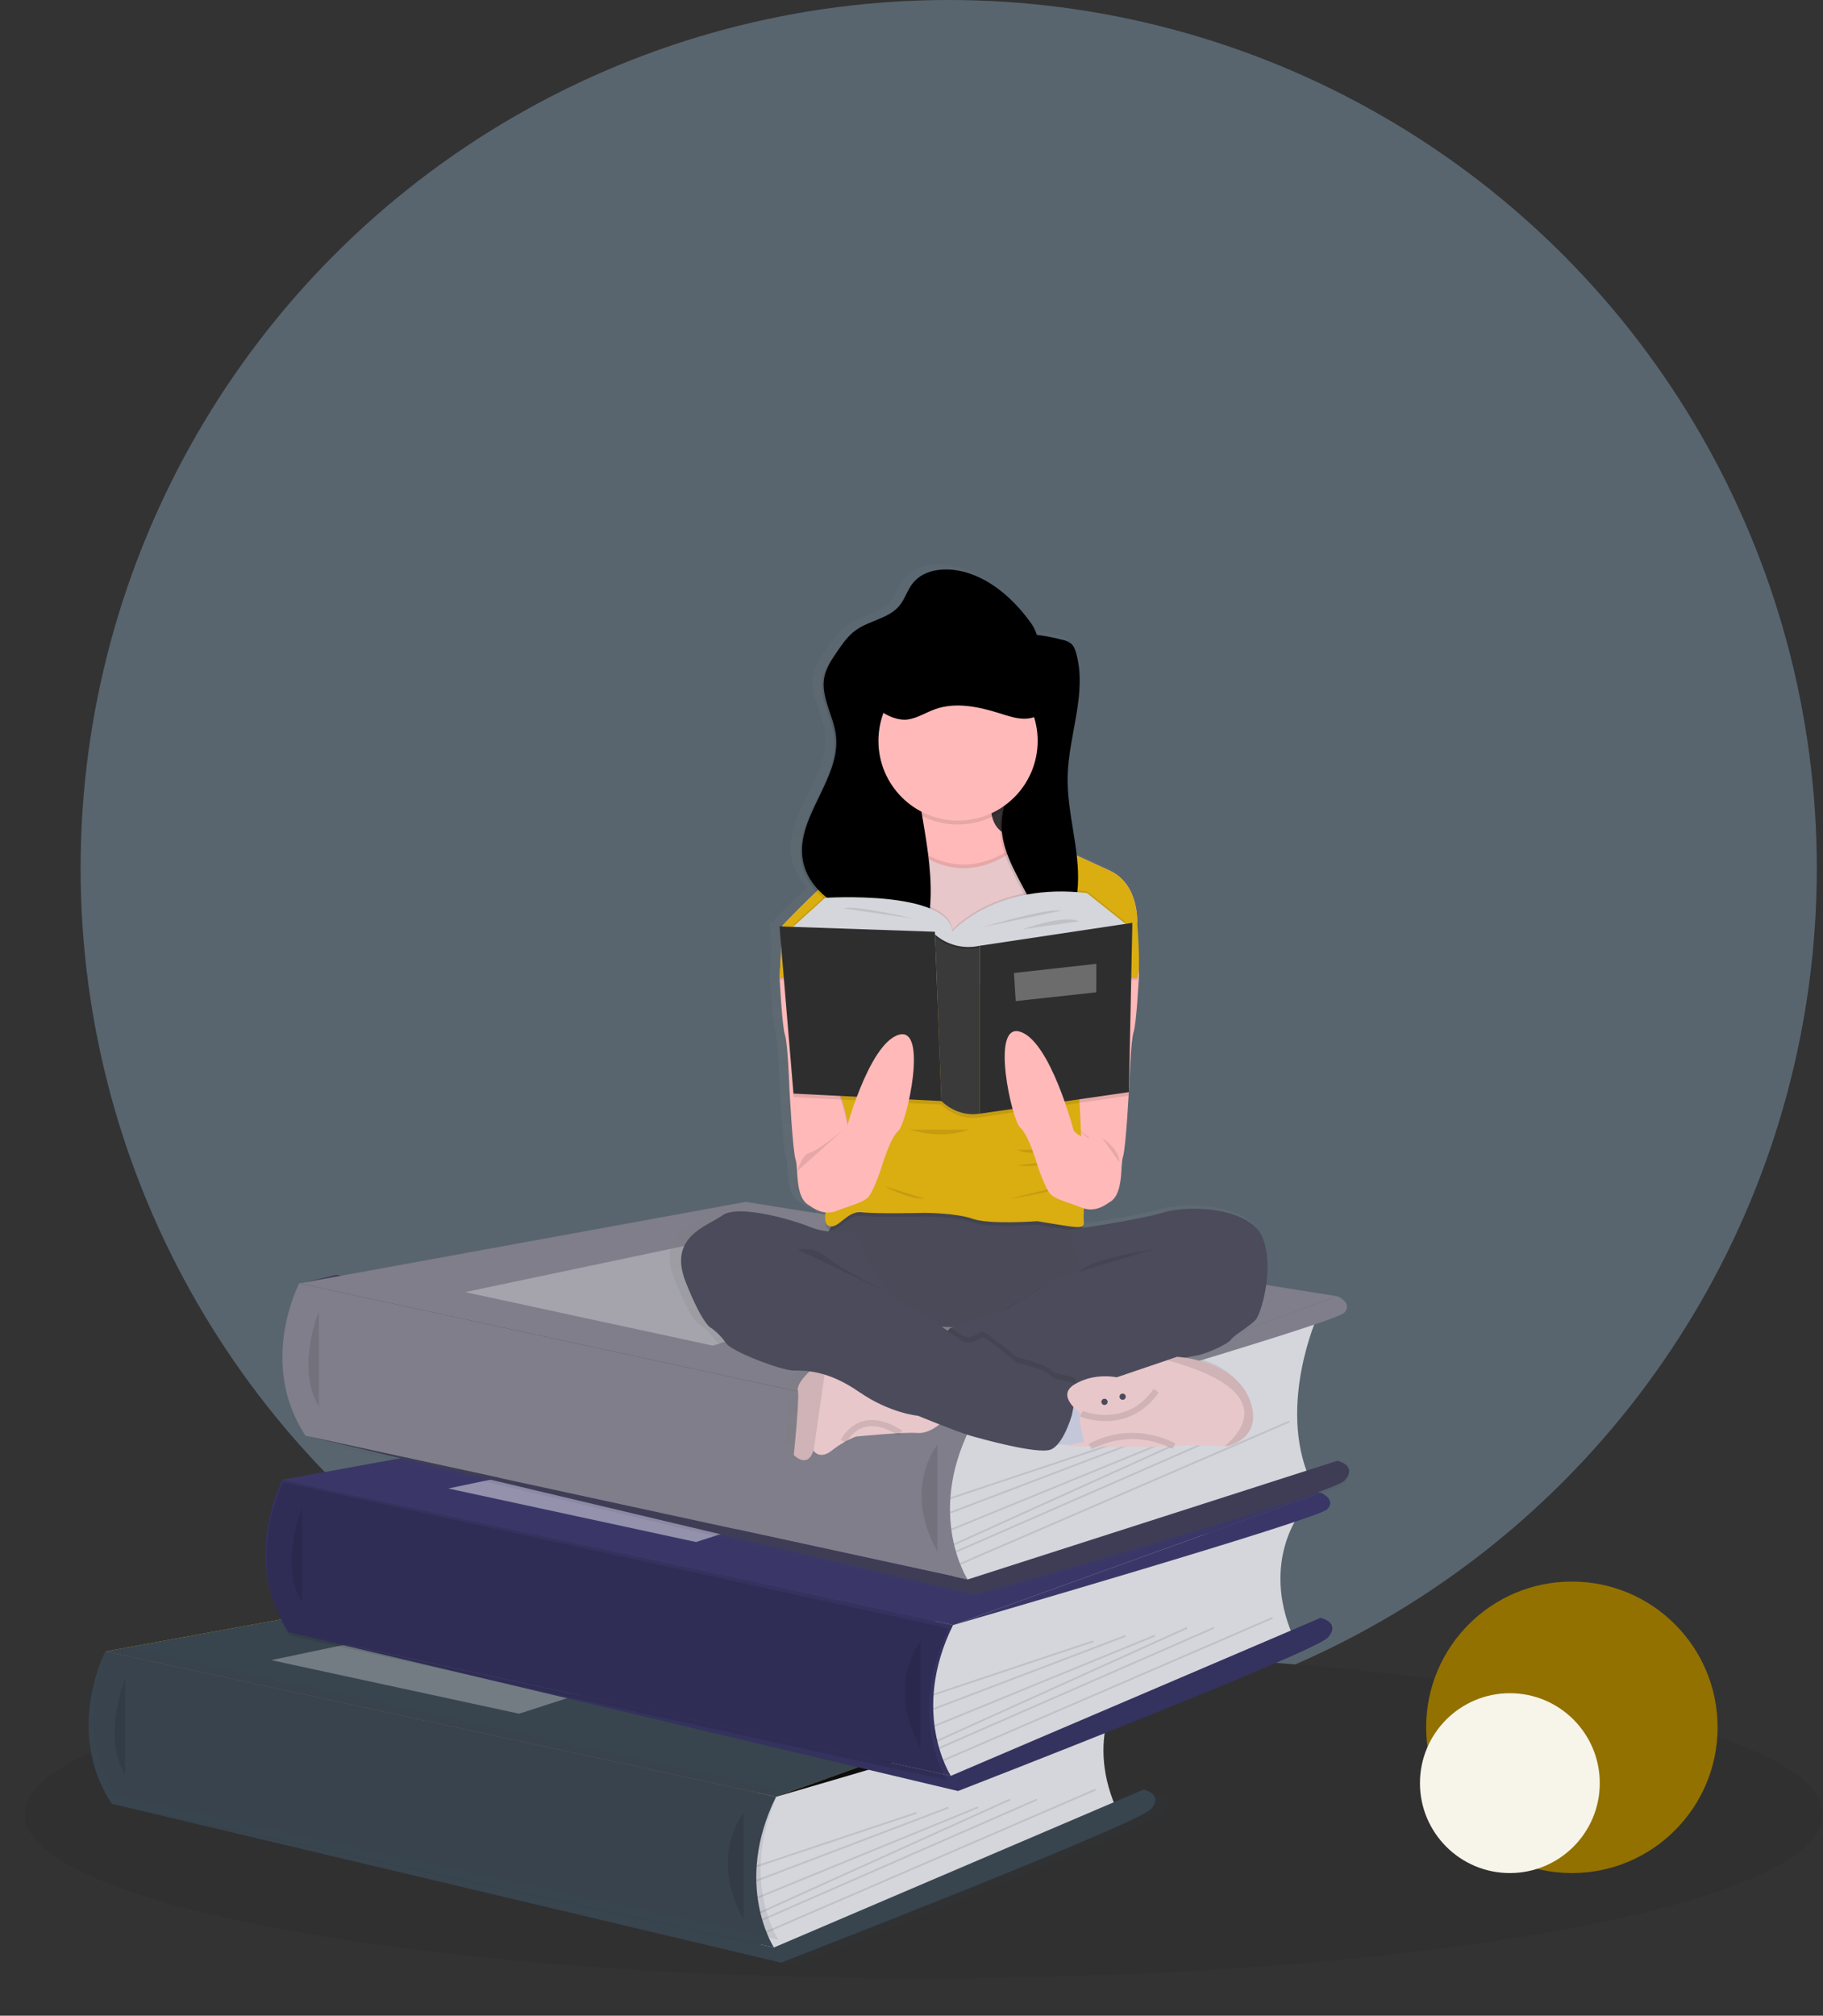 <svg width="294" height="325" viewBox="0 0 294 325" fill="none" xmlns="http://www.w3.org/2000/svg">
<rect x="0" y="0" width="294" height="325" fill="#333333" stroke="none"/>
<circle cx="153" cy="140" r="140" fill="#97BBD5" fill-opacity="0.37"/>
<path d="M149 319C229.081 319 294 307.136 294 292.5C294 277.864 229.081 266 149 266C68.919 266 4 277.864 4 292.5C4 307.136 68.919 319 149 319Z" fill="#303030"/>
<path d="M125.163 289.703L26.78 289.222L17.005 266.267L51.572 263.755L45.547 238.587L113.916 229.715L48.447 206.93L54.23 205.554L159.503 222.748L153.706 262.025L145.419 283.611L125.163 289.703Z" fill="#3F3D56"/>
<path d="M28.289 279.608C28.289 279.608 34.325 278.641 37.947 282.911C37.947 282.911 35.291 285.006 29.577 282.106L28.289 279.608Z" fill="#DAAD11"/>
<path d="M27.657 279.513C27.657 279.513 23.805 284.258 25.702 289.542C25.702 289.542 28.841 288.284 29.183 281.878L27.657 279.513Z" fill="#DAAD11"/>
<path d="M24.196 271.711C24.196 271.711 26.611 267.277 36.269 273.484C36.269 273.484 34.981 276.465 30.715 276.224C26.45 275.982 25.323 274.048 24.196 271.711Z" fill="#DAAD11"/>
<path d="M23.573 271.392C23.573 271.392 18.562 270.816 18.077 282.298C18.077 282.298 21.253 282.957 23.509 279.326C25.766 275.694 24.84 273.657 23.573 271.392Z" fill="#DAAD11"/>
<path d="M181.294 271.412C181.294 271.412 174.778 279.375 179.952 291.412L127.926 314.001L122.933 315.049L120.634 304.977L122.171 292.267V285.32L181.294 271.412Z" fill="#D5D6DB"/>
<path d="M17.005 266.267L89.013 253.125L184.427 268.342L125.163 289.703L17.005 266.267Z" fill="#DAAD11"/>
<path d="M17.005 266.267L89.013 253.125L184.427 268.342L125.163 289.703L17.005 266.267Z" fill="#38454F"/>
<path d="M17.005 266.264C17.005 266.264 10.27 279.038 18.031 290.836L124.813 314.001C124.813 314.001 118.185 303.826 125.155 289.702L17.005 266.264Z" fill="#38454F"/>
<path opacity="0.1" d="M17.711 265C17.711 265 10.976 277.774 18.737 289.572L125.519 312.738C125.519 312.738 118.891 302.562 125.861 288.439L17.711 265Z" fill="#39374E"/>
<path opacity="0.1" d="M20.187 270.693C20.187 270.693 16.338 280.04 20.187 286.088V270.693Z" fill="black"/>
<path d="M124.813 314.001L184.427 288.534C184.427 288.534 187.761 289.254 185.605 291.7C183.45 294.146 125.963 316.448 125.963 316.448L18.031 290.836L124.813 314.001Z" fill="#38454F"/>
<path opacity="0.1" d="M126.782 314.467L186.396 289C186.396 289 189.73 289.719 187.575 292.165C185.419 294.611 127.932 316.913 127.932 316.913L20 291.302L126.782 314.467Z" fill="#38454F"/>
<path opacity="0.1" d="M119.926 292.275C119.926 292.275 114.178 299.182 119.926 309.541V292.275Z" fill="black"/>
<path opacity="0.1" d="M147.758 292.158L121.972 300.771L122.063 301.044L147.849 292.431L147.758 292.158Z" fill="black"/>
<path opacity="0.1" d="M152.923 291.301L121.964 303.087L122.066 303.356L153.025 291.57L152.923 291.301Z" fill="black"/>
<path opacity="0.1" d="M157.666 291.26L122.137 305.819L122.246 306.086L157.775 291.526L157.666 291.26Z" fill="black"/>
<path opacity="0.1" d="M162.824 290.013L122.552 308.226L122.67 308.489L162.942 290.276L162.824 290.013Z" fill="black"/>
<path opacity="0.1" d="M167.157 290.019L122.871 309.399L122.986 309.663L167.272 290.283L167.157 290.019Z" fill="black"/>
<path opacity="0.1" d="M176.635 288.408L123.539 311.367L123.652 311.631L176.749 288.672L176.635 288.408Z" fill="black"/>
<path opacity="0.3" d="M43.756 267.671L94.345 257.024L125.164 262.923L83.71 276.304L43.756 267.671Z" fill="white"/>
<path d="M184.427 268.342C184.427 268.342 187.043 269.398 185.508 271.03C183.973 272.661 125.155 289.703 125.155 289.703L184.427 268.342Z" fill="#0D0D0D"/>
<path d="M209.833 243.735C209.833 243.735 203.32 251.694 208.494 263.735L156.468 286.324L151.475 287.378L149.176 277.306L150.737 264.598V257.643L209.833 243.735Z" fill="#D5D6DB"/>
<path d="M45.547 238.587L117.552 225.447L212.969 240.664L153.706 262.025L45.547 238.587Z" fill="#3A3768"/>
<path d="M45.535 238.587C45.535 238.587 38.798 251.361 46.559 263.159L153.341 286.324C153.341 286.324 146.715 276.14 153.694 262.022L45.535 238.587Z" fill="#3A3768"/>
<path opacity="0.1" d="M45.535 238.587C45.535 238.587 38.798 251.361 46.559 263.159L153.341 286.324C153.341 286.324 146.715 276.14 153.694 262.022L119.927 254.704L45.535 238.587Z" fill="black"/>
<path opacity="0.1" d="M48.726 243.015C48.726 243.015 44.88 252.359 48.726 258.411V243.015Z" fill="black"/>
<path d="M153.352 286.324L212.969 260.857C212.969 260.857 216.301 261.576 214.145 264.022C211.989 266.468 154.502 288.77 154.502 288.77L46.57 263.159L153.352 286.324Z" fill="#3A3768"/>
<path opacity="0.1" d="M153.352 286.324L212.969 260.857C212.969 260.857 216.301 261.576 214.145 264.022C211.989 266.468 154.502 288.77 154.502 288.77L46.57 263.159L153.352 286.324Z" fill="black"/>
<path opacity="0.1" d="M148.466 264.598C148.466 264.598 142.717 271.504 148.466 281.864V264.598Z" fill="black"/>
<path opacity="0.1" d="M176.3 264.484L150.514 273.097L150.605 273.37L176.391 264.757L176.3 264.484Z" fill="black"/>
<path opacity="0.1" d="M181.468 263.626L150.51 275.412L150.612 275.681L181.57 263.895L181.468 263.626Z" fill="black"/>
<path opacity="0.1" d="M186.207 263.58L150.678 278.14L150.787 278.406L186.316 263.847L186.207 263.58Z" fill="black"/>
<path opacity="0.1" d="M191.368 262.334L151.096 280.547L151.214 280.809L191.486 262.596L191.368 262.334Z" fill="black"/>
<path opacity="0.1" d="M195.697 262.337L151.411 281.716L151.526 281.98L195.812 262.6L195.697 262.337Z" fill="black"/>
<path opacity="0.1" d="M205.178 260.725L152.081 283.685L152.195 283.949L205.292 260.989L205.178 260.725Z" fill="black"/>
<path opacity="0.45" d="M72.299 239.994L122.887 229.346L153.706 235.246L112.252 248.627L72.299 239.994Z" fill="white"/>
<path d="M212.969 240.664C212.969 240.664 215.582 241.72 214.05 243.349C212.518 244.978 153.706 262.022 153.706 262.022L212.969 240.664Z" fill="#3A3768"/>
<path d="M212.535 212.072C212.535 212.072 206.019 226.365 211.193 238.403L159.167 254.661L154.186 255.717L151.886 245.646L153.424 232.935V225.98L212.535 212.072Z" fill="#D5D6DB"/>
<path d="M48.257 206.926L120.266 193.784L215.683 209.001L156.416 230.362L48.257 206.926Z" fill="#7F7E8A"/>
<path d="M48.258 206.924C48.258 206.924 41.511 219.698 49.272 231.496L156.054 254.661C156.054 254.661 149.426 244.477 156.405 230.362L48.258 206.924Z" fill="#7F7E8A"/>
<path opacity="0.1" d="M45.698 239C45.698 239 39.004 251.844 46.704 263.707L152.652 287C152.652 287 146.076 276.76 153 262.567L45.698 239Z" fill="black"/>
<path opacity="0.1" d="M51.439 211.353C51.439 211.353 47.591 220.699 51.439 226.748V211.353Z" fill="black"/>
<path d="M156.066 254.661L215.68 235.525C215.68 235.525 219.014 236.244 216.858 238.69C214.702 241.136 157.215 257.107 157.215 257.107L49.284 231.496L156.066 254.661Z" fill="#3F3D56"/>
<path opacity="0.1" d="M156.066 255.165L215.68 236.029C215.68 236.029 219.014 236.748 216.858 239.194C214.702 241.64 157.215 257.611 157.215 257.611L49.284 232L156.066 255.165Z" fill="#3F3D56"/>
<path opacity="0.1" d="M151.179 232.935C151.179 232.935 145.43 239.841 151.179 250.201V232.935Z" fill="black"/>
<path opacity="0.1" d="M179.014 232.821L153.228 241.433L153.319 241.706L179.105 233.094L179.014 232.821Z" fill="black"/>
<path opacity="0.1" d="M184.18 231.964L153.222 243.75L153.324 244.018L184.282 232.233L184.18 231.964Z" fill="black"/>
<path opacity="0.1" d="M188.917 231.92L153.388 246.479L153.497 246.745L189.026 232.186L188.917 231.92Z" fill="black"/>
<path opacity="0.1" d="M194.082 230.671L153.81 248.884L153.928 249.146L194.2 230.933L194.082 230.671Z" fill="black"/>
<path opacity="0.1" d="M198.412 230.676L154.126 250.056L154.241 250.32L198.527 230.94L198.412 230.676Z" fill="black"/>
<path opacity="0.1" d="M207.892 229.066L154.795 252.026L154.909 252.29L208.006 229.331L207.892 229.066Z" fill="black"/>
<path opacity="0.3" d="M75.009 208.331L125.598 197.684L156.416 203.583L114.963 216.964L75.009 208.331Z" fill="white"/>
<path d="M215.68 209.001C215.68 209.001 218.295 210.058 216.76 211.689C215.225 213.321 156.416 230.362 156.416 230.362L215.68 209.001Z" fill="#7F7E8A"/>
<path d="M203.285 199.25C201.448 194.151 191.334 193.672 186.946 194.972C183.828 195.899 177.254 196.943 173.742 197.468L173.515 197.247C173.97 197.109 173.981 196.771 173.925 196.269C173.892 195.607 173.902 194.944 173.953 194.283C176.105 194.966 178.021 193.351 178.021 193.351C180.549 192.203 179.869 187.291 180.353 185.948C180.715 184.944 181.106 179.028 181.28 176.078H181.316L181.336 175.088C181.361 174.661 181.372 174.411 181.372 174.411C181.372 174.411 181.62 167.198 182.103 165.738C182.552 164.395 182.918 157.629 182.974 156.556C182.974 156.464 182.974 156.416 182.974 156.416L182.937 155.79C182.963 155.334 182.974 154.826 182.971 154.292C182.971 151.839 182.721 148.749 182.69 148.25C182.69 148.178 182.69 148.092 182.69 147.989C182.71 146.941 182.58 141.697 178.212 139.714C176.602 138.979 174.667 138.104 172.793 137.252C172.309 132.991 171.205 128.754 171.301 124.461C171.301 123.816 171.357 123.17 171.419 122.527C171.419 122.714 171.399 122.903 171.396 123.101C171.396 123.517 171.396 123.936 171.396 124.352C171.562 118.984 173.548 113.587 173.363 108.334C173.346 108.847 173.31 109.364 173.262 109.88C173.359 108.103 173.177 106.322 172.722 104.604C172.554 103.998 172.326 103.373 171.84 102.968C171.381 102.642 170.854 102.429 170.301 102.346C168.971 101.998 167.621 101.741 166.258 101.577C166.051 100.929 165.744 100.32 165.348 99.772C162.499 95.778 158.28 92.025 153.29 91.164C150.787 90.734 147.907 91.093 146.205 92.92C146.027 93.081 145.86 93.253 145.705 93.437C144.789 94.553 144.396 96.019 143.457 97.132C143.396 97.207 143.325 97.276 143.258 97.347C141.421 99.026 138.558 99.376 136.516 100.882C136.156 101.153 135.818 101.453 135.507 101.78C134.684 102.613 133.946 103.529 133.304 104.515C132.386 105.834 131.442 107.209 131.15 108.784C130.563 111.94 132.667 114.933 133.057 118.109C133.928 125.216 126.228 131.522 127.686 138.535C128.075 140.257 128.934 141.832 130.164 143.077C127.16 145.854 124.604 148.548 124.604 148.548V148.709H124.129L124.177 149.283H124.129L124.39 152.396L124.129 156.929C124.129 156.929 124.129 156.978 124.129 157.07V157.093V157.216C124.129 157.216 124.129 157.265 124.129 157.357H124.146C124.233 159.018 124.579 164.992 124.989 166.251C125.472 167.712 125.716 174.925 125.716 174.925C125.716 174.925 126.25 185.119 126.739 186.467C127.228 187.816 126.534 192.714 129.071 193.87C129.813 194.451 130.692 194.823 131.619 194.949C131.49 196.022 131.571 196.799 131.99 197.043C132.169 197.151 132.372 197.21 132.58 197.215C132.408 197.476 132.254 197.75 132.122 198.033C131.115 197.926 130.125 197.688 129.178 197.325C126.452 196.177 117.409 193.595 114.782 195.411C112.156 197.227 105.835 198.874 108.754 206.185C111.672 213.495 113.032 213.679 113.032 213.679C113.931 214.345 114.719 215.154 115.367 216.075C116.243 217.42 124.41 220.499 126.452 220.499C127.321 220.485 128.189 220.529 129.051 220.631C129.051 220.631 126.835 222.617 127.13 223.77C127.424 224.923 126.455 234.156 126.455 234.156C126.455 234.156 128.703 236.469 129.664 233.436L129.697 233.482C129.877 233.732 130.849 234.859 132.678 233.436C133.426 232.856 134.222 232.342 135.055 231.898L143.91 230.619C144.833 230.56 145.759 230.553 146.683 230.599C148.087 230.716 149.467 229.867 150.335 229.21C152.169 229.921 154.231 230.699 155.212 230.983C157.201 231.557 166.342 234.062 168.48 233.278C168.925 233.098 169.32 232.811 169.632 232.441L171.672 232.507L170.717 232.702C170.717 232.702 172.576 232.733 175.105 232.768L174.998 232.831L178.17 232.802C182.811 232.845 188.025 232.86 188.71 232.702C189.784 232.458 195.36 232.63 197.004 232.702H197.462C197.462 232.702 203.589 231.454 201.06 225.104C199.116 220.226 193.141 218.809 190.489 218.419C191.236 218.267 191.879 218.149 192.306 218.08C194.158 217.793 197.754 216.072 198.046 215.484C198.338 214.895 201.353 213.188 202.131 212.216C202.909 211.243 205.131 204.348 203.285 199.25ZM152.534 213.518L152.234 213.619L152.032 213.688L151.644 214.078C151.335 213.865 151.003 213.642 150.658 213.412C151.267 213.449 151.894 213.487 152.534 213.518Z" fill="url(#paint0_linear_405:68)"/>
<path d="M171.906 183.54C171.906 183.54 176.304 195.051 178.805 193.9C181.305 192.749 180.627 187.857 181.104 186.516C181.581 185.175 182.11 175.005 182.11 175.005C182.11 175.005 182.352 167.811 182.829 166.355C183.271 165.017 183.631 158.268 183.691 157.207C183.691 157.114 183.691 157.066 183.691 157.066L183.217 148.72L180.532 148.05L174.306 150.352L173.444 155.281L173.108 157.207L172.964 158.027L171.906 183.54Z" fill="#FFB9B9"/>
<path opacity="0.1" d="M173.355 181.612C173.355 181.612 177.552 185.051 178.816 185.353C180.081 185.655 180.857 188.337 180.857 188.337" fill="black"/>
<path d="M137.515 184.043C137.515 184.043 133.117 195.554 130.616 194.403C128.116 193.252 128.794 188.36 128.317 187.019C127.84 185.678 127.311 175.508 127.311 175.508C127.311 175.508 127.069 168.314 126.592 166.858C126.15 165.52 125.79 158.772 125.73 157.71C125.73 157.618 125.73 157.569 125.73 157.569L126.207 149.224L128.892 148.553L135.117 150.855L135.98 155.785L136.316 157.71L136.46 158.53L137.515 184.043Z" fill="#FFB9B9"/>
<path d="M166.152 122.444H156.336V137.762H166.152V122.444Z" fill="#3E373A"/>
<path opacity="0.1" d="M166.152 122.444H156.336V137.762H166.152V122.444Z" fill="black"/>
<path d="M135.79 195.508C135.79 195.508 132.436 199.2 133.68 199.871C134.925 200.541 142.976 213.108 142.976 213.108C142.976 213.108 169.42 216.368 174.407 211.476C179.394 206.584 179.293 197.845 179.293 197.845C179.293 197.845 175.286 198.708 174.85 198.239C174.413 197.77 172.013 195.508 172.013 195.508C172.013 195.508 138.09 193.448 135.79 195.508Z" fill="#4B4B5B"/>
<path opacity="0.02" d="M135.79 195.508C135.79 195.508 132.436 199.2 133.68 199.871C134.925 200.541 142.976 213.108 142.976 213.108C142.976 213.108 169.42 216.368 174.407 211.476C179.394 206.584 179.293 197.845 179.293 197.845C179.293 197.845 175.286 198.708 174.85 198.239C174.413 197.77 172.013 195.508 172.013 195.508C172.013 195.508 138.09 193.448 135.79 195.508Z" fill="black"/>
<path d="M183.395 148.841L174.772 155.747L172.165 155.937L171.208 156.006L155.132 157.186L138.46 155.966L135.98 155.785L132.818 155.555L126.207 149.224C126.207 149.224 130.886 144.205 134.985 140.818C136.601 139.48 138.127 138.398 139.239 137.972L139.429 137.906C140.129 137.633 140.753 137.197 141.251 136.634C144.488 133.293 147.48 125.048 147.48 125.048C147.48 125.048 161.757 117.664 160.032 127.351C158.308 137.037 166.451 134.643 166.451 134.643L169.135 135.868L170.196 136.355L172.901 137.595L179.003 140.398C183.792 142.605 183.395 148.841 183.395 148.841Z" fill="#FFB9B9"/>
<path opacity="0.1" d="M154.462 132.936C161.553 132.936 167.302 127.181 167.302 120.082C167.302 112.982 161.553 107.227 154.462 107.227C147.371 107.227 141.622 112.982 141.622 120.082C141.622 127.181 147.371 132.936 154.462 132.936Z" fill="black"/>
<path opacity="0.1" d="M183.415 157.998H125.73C125.73 157.906 125.73 157.857 125.73 157.857L126.207 149.512C126.207 149.512 130.886 144.493 134.985 141.106L171.202 139.667L172.886 137.889L178.989 140.692C183.78 142.896 183.395 149.132 183.395 149.132C183.395 149.132 184.05 156.358 183.415 157.998Z" fill="black"/>
<path d="M183.415 157.71H125.73C125.73 157.618 125.73 157.569 125.73 157.569L126.207 149.224C126.207 149.224 130.886 144.205 134.985 140.818L171.202 139.379L172.886 137.601L178.989 140.404C183.78 142.608 183.395 148.844 183.395 148.844C183.395 148.844 184.05 156.07 183.415 157.71Z" fill="#DAAD11"/>
<path opacity="0.1" d="M145.215 134.309C145.215 134.309 154.315 145.917 166.436 134.07C178.557 122.223 167.779 160.495 167.779 160.495L141.622 163.603L145.215 134.309Z" fill="black"/>
<path d="M145.215 134.884C145.215 134.884 154.315 146.493 166.436 134.646C178.557 122.798 167.779 161.071 167.779 161.071L141.622 164.179L145.215 134.884Z" fill="#E7C7CA"/>
<path opacity="0.1" d="M170.182 136.922L171.144 151.624L172.176 156.516L172.964 160.257C172.964 160.257 174.976 189.033 174.401 190.472C173.826 191.911 174.689 193.062 174.809 193.827C174.93 194.593 174.689 196.515 174.783 197.378C174.878 198.242 174.783 198.624 172.582 198.317C170.38 198.009 167.31 197.473 167.31 197.473C167.31 197.473 159.549 198.049 156.868 197.091C154.186 196.132 149.107 196.129 149.107 196.129C149.107 196.129 141.441 196.322 138.952 196.035C136.463 195.747 135.117 199.105 133.49 198.144C131.864 197.183 135.405 187.882 136.555 185.194C137.704 182.507 135.023 175.698 135.023 175.698L138.472 156.541L139.239 152.199V138.547L139.429 138.481C140.129 138.208 140.753 137.772 141.251 137.209L142.114 150.947L169.132 151.908V136.447" fill="black"/>
<path d="M170.182 136.346L171.144 151.048L172.176 155.94L172.964 159.681C172.964 159.681 174.976 188.458 174.401 189.897C173.826 191.336 174.689 192.487 174.809 193.252C174.93 194.018 174.689 195.94 174.783 196.803C174.878 197.667 174.783 198.049 172.582 197.741C170.38 197.433 167.31 196.898 167.31 196.898C167.31 196.898 159.549 197.474 156.868 196.515C154.186 195.557 149.107 195.554 149.107 195.554C149.107 195.554 141.441 195.747 138.952 195.459C136.463 195.172 135.117 198.53 133.49 197.569C131.864 196.608 135.405 187.307 136.555 184.619C137.704 181.931 135.023 175.123 135.023 175.123L138.472 155.966L139.239 151.624V137.972L139.429 137.906C140.129 137.633 140.753 137.197 141.251 136.634L142.114 150.372L169.132 151.333V135.872" fill="#DAAD11"/>
<path opacity="0.1" d="M173.289 105.665C173.125 105.063 172.898 104.439 172.427 104.036C171.976 103.712 171.457 103.499 170.909 103.414C169.598 103.069 168.265 102.813 166.919 102.649C166.727 102.01 166.436 101.405 166.057 100.856C163.24 96.873 159.072 93.118 154.169 92.269C151.602 91.823 148.627 92.223 146.983 94.249C146.08 95.363 145.692 96.839 144.781 97.932C143.025 100.056 139.854 100.318 137.641 101.961C136.46 102.824 135.603 104.076 134.767 105.291C133.861 106.606 132.93 107.975 132.643 109.547C132.068 112.686 134.14 115.679 134.523 118.847C135.385 125.935 127.797 132.223 129.231 139.215C130.067 143.293 133.83 146.165 137.722 147.621C139.093 148.136 140.659 148.648 141.3 149.966C141.588 150.542 141.637 151.207 141.907 151.788C142.815 153.727 145.801 153.802 147.405 152.389C149.009 150.976 149.515 148.691 149.705 146.559C150.475 137.247 146.75 128.047 147.184 118.712C147.313 115.889 148.107 112.686 150.633 111.408C154.034 109.682 158.124 112.56 161.866 112.01C163.637 116.324 164.013 121.085 162.941 125.624C162.346 128.108 161.317 130.516 161.242 133.077C161.13 136.977 163.232 140.539 165.048 143.987C165.438 144.631 165.699 145.346 165.816 146.09C165.844 146.845 165.704 147.598 165.405 148.291C164.378 151.057 162.608 153.624 162.407 156.568C162.348 156.911 162.425 157.264 162.622 157.552C162.825 157.744 163.086 157.861 163.364 157.886C166.468 158.418 169.153 155.664 170.667 152.899C172.356 149.844 173.34 146.45 173.548 142.965C173.861 137.106 171.763 131.342 171.892 125.477C172.041 118.81 175.051 112.096 173.289 105.665Z" fill="black"/>
<path d="M173.576 105.377C173.412 104.775 173.185 104.151 172.714 103.748C172.264 103.424 171.744 103.211 171.196 103.126C169.885 102.781 168.552 102.525 167.207 102.361C167.014 101.722 166.724 101.117 166.344 100.568C163.528 96.585 159.36 92.83 154.456 91.981C151.889 91.535 148.914 91.935 147.27 93.961C146.368 95.075 145.98 96.551 145.068 97.644C143.312 99.768 140.142 100.03 137.929 101.673C136.747 102.536 135.891 103.788 135.054 105.003C134.149 106.318 133.218 107.687 132.93 109.259C132.355 112.398 134.428 115.391 134.81 118.559C135.672 125.647 128.084 131.935 129.518 138.927C130.355 143.005 134.117 145.877 138.009 147.333C139.38 147.848 140.947 148.36 141.588 149.678C141.875 150.254 141.924 150.918 142.194 151.5C143.102 153.439 146.089 153.514 147.693 152.101C149.297 150.688 149.803 148.403 149.992 146.271C150.763 136.959 147.037 127.759 147.471 118.424C147.601 115.601 148.394 112.398 150.921 111.12C154.321 109.394 158.411 112.271 162.154 111.722C163.925 116.036 164.301 120.797 163.229 125.336C162.634 127.819 161.605 130.228 161.53 132.789C161.418 136.688 163.519 140.251 165.336 143.698C165.725 144.343 165.986 145.058 166.103 145.802C166.132 146.557 165.991 147.309 165.692 148.003C164.666 150.769 162.895 153.336 162.694 156.28C162.635 156.623 162.712 156.976 162.91 157.264C163.112 157.456 163.373 157.573 163.651 157.598C166.755 158.13 169.44 155.376 170.955 152.611C172.644 149.556 173.628 146.162 173.835 142.677C174.148 136.818 172.05 131.054 172.179 125.189C172.329 118.522 175.338 111.808 173.576 105.377Z" fill="black"/>
<path d="M167.227 232.791L178.629 233.157L176.994 224.69L168.259 225.522L167.227 232.791Z" fill="#C3C7D9"/>
<path d="M202.558 212.725C201.791 213.683 198.822 215.41 198.534 215.986C198.247 216.561 194.703 218.288 192.88 218.575C191.058 218.863 185.312 220.112 184.257 220.783C183.501 221.266 177.434 222.797 173.447 223.646C172.367 223.902 171.274 224.099 170.173 224.236C168.448 224.331 149.575 217.905 149.575 217.905L153.214 214.164L153.416 214.095C154.445 213.747 159.199 212.138 161.837 211.373C164.809 210.509 168.259 206.961 168.259 206.961C168.259 206.961 173.335 205.235 174.007 205.042C174.68 204.849 172.283 198.328 172.283 198.328C172.283 198.328 183.3 196.797 187.612 195.499C191.923 194.202 201.889 194.682 203.708 199.767C205.527 204.852 203.337 211.767 202.558 212.725Z" fill="#4B4B5B"/>
<path d="M152.352 228.935C152.352 228.935 150.15 231.237 147.946 231.047C145.741 230.857 138.032 231.623 138.032 231.623C136.635 232.181 135.327 232.94 134.149 233.876C132.347 235.298 131.389 234.164 131.211 233.922L131.18 233.876C130.22 236.9 128.018 234.595 128.018 234.595C128.018 234.595 128.975 225.387 128.682 224.236C128.389 223.085 130.576 221.108 130.576 221.108L133.163 220.449L139.716 218.768L149.107 222.029L152.352 228.935Z" fill="#E7C7CA"/>
<path opacity="0.1" d="M133.151 220.449L131.211 233.922L131.18 233.876C130.22 236.9 128.018 234.595 128.018 234.595C128.018 234.595 128.975 225.387 128.682 224.236C128.389 223.085 130.576 221.108 130.576 221.108L133.151 220.449Z" fill="black"/>
<path opacity="0.1" d="M146.713 182.124C146.713 182.124 151.789 183.851 156.198 182.124H146.713Z" fill="black"/>
<path opacity="0.1" d="M164.042 185.387C164.042 185.387 166.149 186.44 167.779 185.387H164.042Z" fill="black"/>
<path opacity="0.1" d="M164.042 187.885C164.042 187.885 167.586 188.36 168.259 187.402L164.042 187.885Z" fill="black"/>
<path opacity="0.1" d="M162.892 193.252C162.892 193.252 169.549 192.389 171.202 191.238L162.892 193.252Z" fill="black"/>
<path opacity="0.1" d="M142.579 191.238C142.579 191.238 146.316 193.347 149.095 193.252L142.579 191.238Z" fill="black"/>
<path opacity="0.1" d="M173.444 223.646C172.364 223.902 171.271 224.099 170.17 224.236C168.445 224.331 149.572 217.905 149.572 217.905L153.211 214.164L153.413 214.095C153.987 214.501 154.459 214.849 154.795 215.114C156.379 216.363 157.908 214.731 158.483 214.731C159.058 214.731 164.039 218.855 164.039 218.855C164.039 218.855 168.638 219.911 169.405 220.869C170.173 221.827 172.855 221.637 173.332 222.308C173.476 222.515 173.493 223.024 173.444 223.646Z" fill="black"/>
<path d="M138.032 198.719C138.032 198.719 133.381 198.987 130.7 197.856C128.018 196.725 119.107 194.115 116.52 195.948C113.933 197.781 107.705 199.401 110.579 206.693C113.453 213.985 114.796 214.175 114.796 214.175C115.685 214.843 116.461 215.65 117.095 216.564C117.958 217.908 126.006 220.975 128.018 220.975C130.03 220.975 133.574 220.975 138.555 224.429C143.536 227.882 148.04 228.267 148.04 228.267C148.04 228.267 154.364 230.857 156.333 231.433C158.302 232.008 167.299 234.5 169.408 233.735C171.518 232.969 172.858 228.169 172.858 228.169C172.858 228.169 173.815 223.853 173.335 223.183C172.855 222.512 170.173 222.702 169.408 221.744C168.644 220.785 164.042 219.729 164.042 219.729C164.042 219.729 159.072 215.603 158.497 215.603C157.923 215.603 156.393 217.231 154.81 215.985C151.655 213.646 148.34 211.531 144.89 209.655C141.251 207.735 138.032 198.719 138.032 198.719Z" fill="#4B4B5B"/>
<path opacity="0.1" d="M128.682 201.502C129.51 201.333 130.366 201.357 131.183 201.573C132 201.79 132.756 202.192 133.393 202.748C135.692 204.668 143.43 208.521 143.43 208.521" fill="black"/>
<path opacity="0.1" d="M186.175 201.381C186.175 201.381 175.922 202.935 174.007 205.045L186.175 201.381Z" fill="black"/>
<path d="M197.959 233.157H197.508C195.887 233.099 190.394 232.926 189.336 233.157C188.092 233.444 171.61 233.157 171.61 233.157L174.832 232.486C174.832 232.486 173.637 228.29 174.395 227.942C174.395 227.942 170.084 225.099 173.335 223.18C176.586 221.26 180.09 222.069 180.09 222.069L188.25 219.301L189.816 218.768C189.816 218.768 199.014 219.249 201.503 225.58C203.993 231.911 197.959 233.157 197.959 233.157Z" fill="#E7C7CA"/>
<path opacity="0.1" d="M197.959 233.157H197.508C200.184 230.947 206.237 224.219 188.25 219.315L189.816 218.783C189.816 218.783 199.014 219.263 201.503 225.594C203.993 231.925 197.959 233.157 197.959 233.157Z" fill="black"/>
<path d="M181.05 225.698C181.327 225.698 181.553 225.472 181.553 225.194C181.553 224.916 181.327 224.69 181.05 224.69C180.772 224.69 180.547 224.916 180.547 225.194C180.547 225.472 180.772 225.698 181.05 225.698Z" fill="#4B4B5B"/>
<path d="M178.126 226.529C178.404 226.529 178.629 226.304 178.629 226.026C178.629 225.747 178.404 225.522 178.126 225.522C177.849 225.522 177.623 225.747 177.623 226.026C177.623 226.304 177.849 226.529 178.126 226.529Z" fill="#4B4B5B"/>
<g opacity="0.1">
<path opacity="0.1" d="M163.884 119.607C163.995 116.442 163.433 113.289 162.234 110.358C158.497 110.917 154.404 108.03 151.001 109.757C148.483 111.034 147.693 114.237 147.552 117.06C147.517 117.806 147.512 118.551 147.526 119.296C147.526 119.032 147.526 118.764 147.552 118.499C147.684 115.676 148.474 112.473 151.001 111.196C154.404 109.469 158.492 112.347 162.234 111.797C163.249 114.28 163.808 116.925 163.884 119.607Z" fill="black"/>
<path opacity="0.1" d="M134.928 119.08C134.977 118.453 134.964 117.823 134.89 117.198C134.586 114.666 133.203 112.246 132.953 109.777C132.631 112.755 134.525 115.616 134.89 118.637C134.928 118.793 134.928 118.931 134.928 119.08Z" fill="black"/>
<path opacity="0.1" d="M150.073 144.905C149.894 147.04 149.391 149.322 147.773 150.738C146.155 152.153 143.174 152.076 142.275 150.136C141.987 149.561 141.944 148.89 141.665 148.315C141.027 146.997 139.458 146.484 138.087 145.969C134.192 144.51 130.435 141.653 129.599 137.564C129.524 137.193 129.473 136.818 129.446 136.441C129.376 137.298 129.427 138.16 129.599 139.003C130.435 143.08 134.198 145.949 138.087 147.408C139.458 147.923 141.027 148.436 141.665 149.753C141.953 150.329 142.001 150.994 142.275 151.575C143.18 153.515 146.166 153.589 147.773 152.176C149.38 150.764 149.88 148.479 150.073 146.343C150.16 145.22 150.19 144.092 150.162 142.965C150.162 143.618 150.124 144.263 150.073 144.905Z" fill="black"/>
<path opacity="0.1" d="M172.274 123.826C172.274 124.243 172.274 124.657 172.274 125.072C172.435 119.719 174.395 114.338 174.203 109.098C174.053 113.944 172.383 118.899 172.274 123.826Z" fill="black"/>
<path opacity="0.1" d="M166.106 145.477C166.176 145.136 166.199 144.786 166.172 144.438C166.056 143.694 165.795 142.979 165.404 142.335C163.743 139.169 161.849 135.929 161.625 132.416C161.625 132.565 161.604 132.703 161.602 132.864C161.487 136.761 163.588 140.326 165.404 143.774C165.713 144.308 165.949 144.881 166.106 145.477Z" fill="black"/>
<path opacity="0.1" d="M173.927 141.313C173.712 144.799 172.721 148.193 171.027 151.247C169.509 154.012 166.827 156.766 163.72 156.234C163.442 156.209 163.18 156.091 162.979 155.897C162.92 155.831 162.874 155.755 162.843 155.672C162.809 155.897 162.78 156.124 162.763 156.354C162.704 156.697 162.781 157.05 162.979 157.336C163.18 157.529 163.442 157.648 163.72 157.672C166.827 158.205 169.509 155.451 171.027 152.685C172.721 149.632 173.712 146.238 173.927 142.752C173.961 142.078 173.964 141.408 173.944 140.737C173.938 140.93 173.938 141.12 173.927 141.313Z" fill="black"/>
</g>
<path opacity="0.1" d="M174.395 227.942C174.395 227.942 181.67 230.998 186.468 224.236" stroke="black" stroke-miterlimit="10"/>
<path opacity="0.1" d="M175.827 233.283C175.827 233.283 181.768 229.416 189.336 233.157" stroke="black" stroke-miterlimit="10"/>
<path opacity="0.1" d="M136.057 232.405C136.057 232.405 138.552 226.771 145.215 231.067" stroke="black" stroke-miterlimit="10"/>
<path opacity="0.1" d="M127.969 149.08L133.057 144.476C133.057 144.476 152.783 143.181 153.599 149.894C153.599 149.894 160.593 141.935 175.301 143.707L181.524 148.668L164.324 156.225L147.609 162.029L135.298 156.513L127.969 149.08Z" fill="black"/>
<path d="M127.969 149.367L133.057 144.763C133.057 144.763 152.783 143.468 153.599 150.182C153.599 150.182 160.593 142.222 175.301 143.995L181.524 148.956L164.324 156.513L147.609 162.317L135.298 156.8L127.969 149.367Z" fill="#D5D6DB"/>
<path opacity="0.1" d="M125.718 149.943L127.969 176.898L151.826 178.098L150.791 151.258L150.771 150.807L125.718 149.943Z" fill="black"/>
<path d="M125.718 149.368L127.969 176.323L151.826 177.523L150.791 150.683L150.771 150.231L125.718 149.368Z" fill="#2E2E2E"/>
<path opacity="0.1" d="M182.616 149.368L158.006 153.063V180.139L182.056 176.659L182.616 149.368Z" fill="black"/>
<path d="M182.616 148.792L158.006 152.487V179.563L182.056 176.084L182.616 148.792Z" fill="#2E2E2E"/>
<path opacity="0.3" d="M176.813 155.399L163.519 156.879L163.809 161.414L176.804 159.992L176.813 155.399Z" fill="white"/>
<path d="M129.262 190.757L130.616 194.403C130.616 194.403 132.628 196.13 134.83 195.266C137.032 194.403 138.952 193.974 139.909 193.134C140.866 192.294 142.208 188.072 142.208 188.072C142.208 188.072 143.551 183.468 144.89 182.317C146.23 181.166 149.777 165.307 144.89 166.858C140.004 168.409 136.267 182.798 136.267 182.798C136.267 182.798 135.405 183.851 134.16 183.949C132.916 184.046 130.424 183.756 129.944 184.812C129.464 185.868 127.825 188.648 129.262 190.757Z" fill="#FFB9B9"/>
<path opacity="0.1" d="M158.006 153.06C156.746 153.344 155.437 153.329 154.184 153.016C152.93 152.704 151.768 152.101 150.788 151.258L151.826 178.095C151.826 178.095 154.269 180.743 158.006 180.139V153.06Z" fill="black"/>
<path d="M158.006 152.484C156.746 152.768 155.437 152.753 154.184 152.441C152.93 152.128 151.768 151.526 150.788 150.683L151.826 177.52C151.826 177.52 154.269 180.167 158.006 179.563V152.484Z" fill="#2E2E2E"/>
<path opacity="0.1" d="M158.006 152.801C156.746 153.086 155.437 153.071 154.184 152.758C152.93 152.445 151.768 151.843 150.788 151L151.826 177.837C151.826 177.837 154.269 180.485 158.006 179.88V152.801Z" fill="#B4B0B0"/>
<path opacity="0.1" d="M158.581 149.46C158.581 149.46 168.592 146.395 171.202 146.827L158.581 149.46Z" fill="black"/>
<path opacity="0.1" d="M147.382 148.122C147.382 148.122 137.678 145.819 136.057 146.473L147.382 148.122Z" fill="black"/>
<path opacity="0.1" d="M164.893 149.842C164.893 149.842 171.587 147.385 174.007 148.553L164.893 149.842Z" fill="black"/>
<path opacity="0.1" d="M161.521 211.49C162.559 210.71 163.663 210.024 164.821 209.439C166.546 208.607 169.707 206.449 169.707 206.449" fill="black"/>
<path opacity="0.1" d="M136.057 182.124C136.057 182.124 131.858 185.563 130.596 185.865C129.334 186.167 128.555 188.849 128.555 188.849" fill="black"/>
<path d="M180.147 190.245L178.807 193.899C178.807 193.899 176.795 195.626 174.591 194.763C172.386 193.899 170.472 193.47 169.512 192.63C168.552 191.79 167.212 187.568 167.212 187.568C167.212 187.568 165.873 182.964 164.531 181.813C163.188 180.662 159.644 164.803 164.531 166.354C169.417 167.905 173.154 182.294 173.154 182.294C173.154 182.294 174.016 183.347 175.261 183.445C176.505 183.543 178.997 183.252 179.477 184.308C179.957 185.364 181.584 188.144 180.147 190.245Z" fill="#FFB9B9"/>
<path opacity="0.1" d="M177.799 183.522C177.799 183.522 180.544 185.289 180.532 187.402L177.799 183.522Z" fill="black"/>
<path d="M154.508 132.306C161.599 132.306 167.348 126.551 167.348 119.451C167.348 112.352 161.599 106.597 154.508 106.597C147.417 106.597 141.668 112.352 141.668 119.451C141.668 126.551 147.417 132.306 154.508 132.306Z" fill="#FFB9B9"/>
<path d="M146.445 116.001C148.003 115.756 149.368 114.85 150.857 114.329C154.189 113.158 157.874 113.961 161.245 115.017C162.539 115.423 163.852 115.88 165.209 115.88C166.566 115.88 168.006 115.325 168.698 114.154C169.337 113.077 169.213 111.679 168.675 110.548C168.138 109.417 167.238 108.508 166.33 107.65C163.341 104.824 159.633 102.183 155.531 102.47C153.881 102.588 152.303 103.178 150.785 103.831C148.874 104.656 147.014 105.594 145.215 106.64C143.832 107.443 141.271 108.516 140.475 109.984C138.664 113.29 143.628 116.444 146.445 116.001Z" fill="black"/>
<path opacity="0.1" d="M168.698 112.945C168.006 114.116 166.566 114.672 165.209 114.672C163.852 114.672 162.539 114.231 161.242 113.826C157.871 112.77 154.189 111.964 150.854 113.138C149.368 113.659 148 114.577 146.442 114.807C144.172 115.164 140.515 113.184 140.119 110.666C139.673 113.575 143.913 116.067 146.442 115.67C148 115.426 149.368 114.519 150.854 114.001C154.189 112.827 157.871 113.633 161.242 114.689C162.539 115.095 163.849 115.552 165.209 115.535C166.569 115.518 168.006 114.983 168.698 113.808C169.057 113.17 169.199 112.431 169.101 111.705C169.056 112.142 168.919 112.565 168.698 112.945Z" fill="black"/>
<path opacity="0.1" d="M272.896 268.9C273.045 269.115 273.162 269.351 273.244 269.599C276.228 273.11 277.82 276.388 274.949 276.468C272.276 276.546 269.071 281.331 268.303 282.537C268.328 282.635 268.358 282.731 268.392 282.825C268.392 282.825 272.152 276.569 275.21 276.48C278.269 276.39 276.257 272.661 272.896 268.9Z" fill="black"/>
<path opacity="0.1" d="M263.888 268.9C263.74 269.115 263.623 269.351 263.541 269.599C260.557 273.11 258.965 276.388 261.836 276.468C264.506 276.546 267.714 281.331 268.482 282.537C268.457 282.635 268.427 282.731 268.39 282.825C268.39 282.825 264.633 276.569 261.572 276.48C258.51 276.39 260.537 272.661 263.888 268.9Z" fill="black"/>
<circle cx="253.5" cy="278.5" r="23.5" fill="#927100"/>
<circle cx="243.5" cy="287.5" r="14.5" fill="#F7F4E9"/>
<defs>
<linearGradient id="paint0_linear_405:68" x1="155.998" y1="235.009" x2="155.998" y2="90.998" gradientUnits="userSpaceOnUse">
<stop stop-color="#808080" stop-opacity="0.25"/>
<stop offset="0.54" stop-color="#808080" stop-opacity="0.12"/>
<stop offset="1" stop-color="#808080" stop-opacity="0.1"/>
</linearGradient>
</defs>
</svg>
